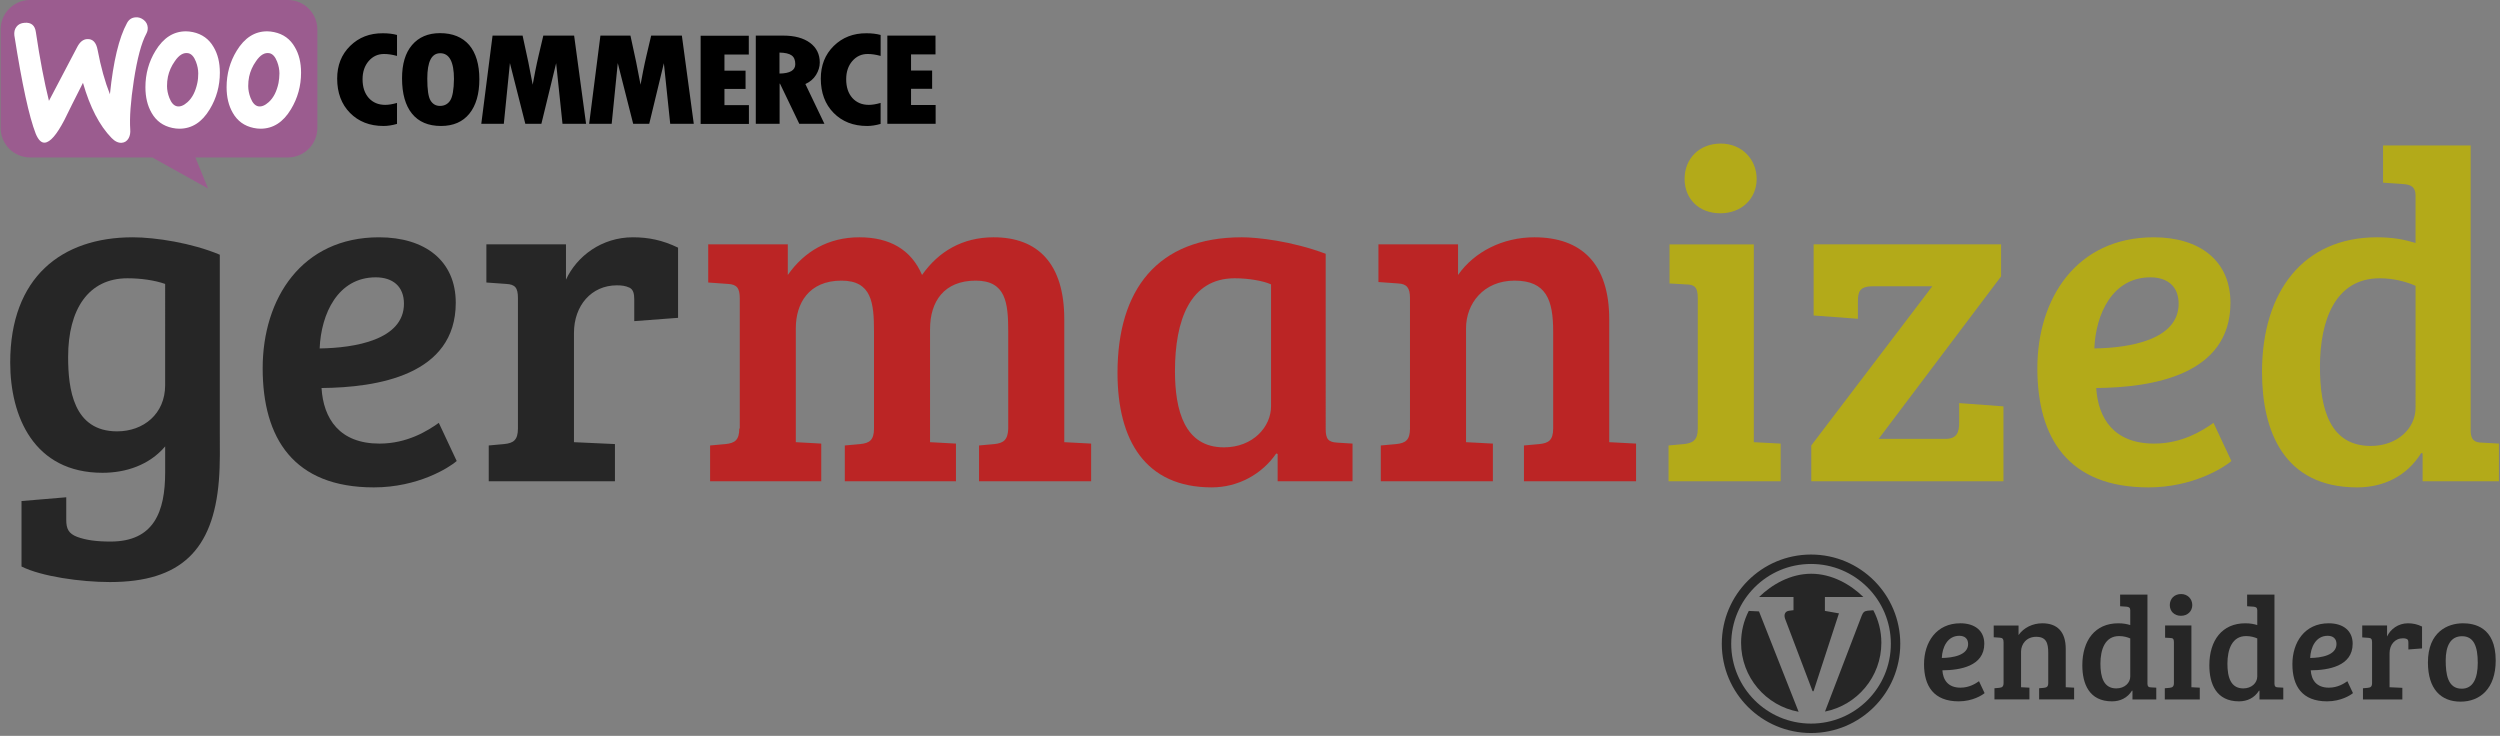 <?xml version="1.0" encoding="utf-8"?>
<!-- Generator: Adobe Illustrator 16.0.0, SVG Export Plug-In . SVG Version: 6.00 Build 0)  -->
<!DOCTYPE svg PUBLIC "-//W3C//DTD SVG 1.1//EN" "http://www.w3.org/Graphics/SVG/1.1/DTD/svg11.dtd">
<svg version="1.1" id="Layer_1" xmlns="http://www.w3.org/2000/svg" xmlns:xlink="http://www.w3.org/1999/xlink" x="0px" y="0px"
	 width="398.09px" height="117.176px" viewBox="0 0 398.09 117.176" enable-background="new 0 0 398.09 117.176"
	 xml:space="preserve">
<rect x="0" y="0" width="398.09" height="117.176" fill="#808080" stroke="none"/>
<rect x="-1" y="23.16" fill="none" width="422.223" height="94.018"/>
<g enable-background="new    ">
	<path fill="#262626" d="M3.425,90.209V79.784l7.125-0.6v3.6c0,1.426,0.375,2.176,1.725,2.701c1.425,0.525,3.075,0.75,5.325,0.75
		c6.9,0,8.7-4.725,8.7-11.025v-4.125c-2.55,3-6.3,4.201-9.975,4.201c-10.95,0-14.699-9-14.699-17.55
		c0-13.574,8.175-19.949,19.499-19.949c3.6,0,9.45,0.9,13.875,2.775v27.824c0,2.625,0.075,5.475-0.15,8.174
		c-0.9,11.025-6.075,16.125-17.324,16.125C12.799,92.684,6.575,91.784,3.425,90.209z M26.299,45.211c-1.725-0.6-3.9-0.899-6-0.899
		c-6.225,0-9.45,4.949-9.45,12.524c0,5.1,0.825,11.85,7.8,11.85c4.2,0,7.649-2.775,7.649-7.352V45.211z"/>
	<path fill="#262626" d="M72.573,48.211c0,11.549-12.524,13.499-21.374,13.575c0.3,4.875,2.85,8.85,9.225,8.85
		c4.425,0,7.65-2.025,9.45-3.301l2.85,6.076c-1.2,1.049-6.15,4.199-13.2,4.199c-12.75,0-17.699-7.801-17.699-18.974
		c0-11.1,6.225-20.85,18.524-20.85C67.699,37.786,72.573,41.536,72.573,48.211z M59.824,44.161c-6,0-8.699,5.774-8.924,11.324
		c5.55-0.075,13.424-1.35,13.424-7.124C64.324,45.586,62.524,44.161,59.824,44.161z"/>
	<path fill="#262626" d="M82.474,47.461c0-1.65-0.45-2.175-1.875-2.25l-3.15-0.225v-6.075h12.674v5.625
		c1.725-3.75,5.7-6.75,10.649-6.75c2.475,0,4.725,0.45,7.2,1.65V50.61l-6.975,0.525v-3.45c0-0.899-0.15-1.574-0.75-1.875
		c-0.675-0.3-1.2-0.375-2.025-0.375c-4.05,0-6.825,3.226-6.825,7.575v17.4l6.525,0.299v5.926H77.824v-5.701l2.475-0.225
		c1.425-0.15,2.175-0.6,2.175-2.475V47.461z"/>
</g>
<g enable-background="new    ">
	<path fill="#BB2525" d="M112.773,38.911h12.674v4.875c2.625-3.75,6.45-6,11.4-6c4.8,0,8.25,1.95,9.975,6
		c2.625-3.75,6.45-6,11.399-6c7.05,0,11.25,4.2,11.25,13.05v19.575l4.275,0.225v6h-17.85v-5.701l2.475-0.225
		c1.35-0.15,2.1-0.6,2.175-2.398V52.786c0-4.575-0.375-8.1-5.175-8.1c-5.024,0-7.274,3.3-7.274,7.725v18l4.125,0.225v6h-17.699
		v-5.701l2.475-0.225c1.425-0.15,2.175-0.6,2.175-2.475V52.786c0-4.575-0.375-8.1-5.175-8.1c-5.25,0-7.275,3.675-7.275,7.574v18.15
		l4.05,0.225v6h-17.7v-5.701l2.475-0.225c1.425-0.15,2.175-0.6,2.175-2.475h0.075V47.536c0-1.65-0.45-2.25-1.875-2.325l-3.15-0.225
		V38.911z"/>
	<path fill="#BB2525" d="M211.097,68.311c0,1.648,0.45,2.1,1.875,2.174l2.399,0.15v6h-11.924v-4.35l-0.225-0.076
		c-2.326,3.375-6.15,5.4-10.275,5.4c-10.574,0-14.999-7.5-14.999-18.225c0-13.2,6.3-21.599,19.799-21.599
		c2.476,0,7.95,0.601,13.35,2.625V68.311z M202.396,45.286c-1.125-0.525-3.449-0.975-5.774-0.975c-7.125,0-9.525,6.674-9.525,14.774
		c0,6.225,1.5,12.149,7.8,12.149c4.649,0,7.499-3.299,7.499-6.525V45.286z"/>
	<path fill="#BB2525" d="M219.497,38.911h12.675v4.875c2.625-3.75,7.199-6,12.149-6c7.499,0,11.925,4.2,11.925,13.05v19.575
		l4.274,0.225v6h-17.85v-5.701l2.476-0.225c1.424-0.15,2.174-0.6,2.174-2.475V52.786c0-4.95-1.049-8.1-6.148-8.1
		c-4.951,0-7.726,3.675-7.726,7.574v18.15l4.274,0.225v6h-17.849v-5.701l2.476-0.225c1.424-0.15,2.174-0.6,2.174-2.475V47.461
		c0-1.65-0.524-2.25-1.875-2.325l-3.149-0.225V38.911z"/>
</g>
<g enable-background="new    ">
	<path fill="#B3AA19" d="M279.27,70.411l4.275,0.225v6h-17.85v-5.701l2.475-0.225c1.351-0.15,2.176-0.6,2.176-2.398v-20.85
		c0-1.65-0.45-2.175-1.875-2.175l-2.625-0.15v-6.225h13.424V70.411z M274.021,22.862c3.3,0,5.7,2.475,5.7,5.624
		c0,3.15-2.4,5.476-5.775,5.476c-3.449,0-5.699-2.325-5.699-5.476C268.246,25.337,270.496,22.862,274.021,22.862z"/>
	<path fill="#B3AA19" d="M288.42,76.635v-5.701l19.273-25.348h-9.449c-2.25,0-2.399,0.975-2.399,2.55v2.625l-7.05-0.524V38.911
		h29.849v5.1l-19.499,25.875h10.649c1.8,0,2.175-1.051,2.175-2.551v-3.148l7.05,0.523v11.926H288.42z"/>
	<path fill="#B3AA19" d="M355.168,48.211c0,11.549-12.525,13.499-21.375,13.575c0.301,4.875,2.851,8.85,9.225,8.85
		c4.426,0,7.65-2.025,9.45-3.301l2.851,6.076c-1.201,1.049-6.15,4.199-13.2,4.199c-12.749,0-17.699-7.801-17.699-18.974
		c0-11.1,6.225-20.85,18.524-20.85C350.293,37.786,355.168,41.536,355.168,48.211z M342.418,44.161c-6,0-8.699,5.774-8.924,11.324
		c5.549-0.075,13.424-1.35,13.424-7.124C346.918,45.586,345.118,44.161,342.418,44.161z"/>
	<path fill="#B3AA19" d="M384.643,38.687v-7.575c0-1.274-0.675-1.725-1.949-1.8l-3.226-0.225v-5.925h13.95V68.76
		c0.074,1.275,0.6,1.725,1.875,1.725l2.624,0.15v6h-12.149v-4.426l-0.225-0.074c-2.325,3.75-6.075,5.475-10.199,5.475
		c-11.7,0-15.15-9-15.15-18.375c0-12.824,6.6-21.449,18.3-21.449C381.117,37.786,382.918,38.161,384.643,38.687z M384.643,45.511
		c-1.35-0.6-3.375-1.199-5.699-1.199c-7.125,0-9.525,6.749-9.525,14.099c0,6.825,1.65,12.6,8.1,12.6c4.2,0,7.125-2.775,7.125-6.074
		V45.511z"/>
</g>
<circle fill="none" stroke="#262626" stroke-width="1.5" stroke-miterlimit="10" cx="288.382" cy="102.513" r="13.46"/>
<g>
	<g>
		<path fill="#262626" d="M285.59,95.067v2.096l-0.639,0.082c-0.688,0.057-0.931,0.59-0.709,1.262l4.385,11.561h0.154l4.045-12.398
			l-2.236-0.395v-2.207h6.129c-2.044-2-5.007-3.707-8.308-3.707c-3.299,0-6.264,1.707-8.31,3.707H285.59z"/>
		<path fill="#262626" d="M298.302,97.172l-0.895,0.072c-0.563,0.057-0.751,0.281-0.972,0.84l-5.831,15.223
			c5.117-1.021,8.976-5.533,8.976-10.949C299.58,100.485,299.115,98.723,298.302,97.172z"/>
		<path fill="#262626" d="M280.095,97.358l-1.629-0.078c-0.779,1.523-1.222,3.248-1.222,5.078c0,5.48,3.951,10.039,9.161,10.982
			L280.095,97.358z"/>
	</g>
</g>
<rect x="305.508" y="94.686" fill="none" width="96.751" height="21.223"/>
<g enable-background="new    ">
	<path fill="#262626" d="M315.971,102.504c0,3.604-3.909,4.213-6.671,4.236c0.094,1.521,0.89,2.762,2.879,2.762
		c1.381,0,2.388-0.633,2.949-1.029l0.89,1.895c-0.375,0.328-1.92,1.312-4.119,1.312c-3.979,0-5.524-2.436-5.524-5.922
		c0-3.465,1.942-6.508,5.781-6.508C314.449,99.25,315.971,100.42,315.971,102.504z M311.992,101.241
		c-1.873,0-2.716,1.801-2.786,3.533c1.732-0.023,4.19-0.422,4.19-2.223C313.396,101.684,312.834,101.241,311.992,101.241z"/>
	<path fill="#262626" d="M317.469,99.602h3.956v1.521c0.819-1.172,2.247-1.873,3.792-1.873c2.34,0,3.722,1.311,3.722,4.072v6.109
		l1.334,0.07v1.873h-5.571v-1.779l0.773-0.07c0.444-0.047,0.678-0.188,0.678-0.771v-4.822c0-1.545-0.327-2.529-1.919-2.529
		c-1.545,0-2.411,1.148-2.411,2.365v5.664l1.334,0.07v1.873h-5.57v-1.779l0.772-0.07c0.444-0.047,0.679-0.188,0.679-0.771v-6.484
		c0-0.516-0.164-0.703-0.585-0.727l-0.983-0.07V99.602z"/>
	<path fill="#262626" d="M339.214,99.532v-2.365c0-0.396-0.21-0.537-0.608-0.561l-1.007-0.07v-1.85h4.354v14.23
		c0.023,0.398,0.187,0.539,0.584,0.539l0.82,0.047v1.873h-3.793v-1.381l-0.07-0.023c-0.725,1.17-1.896,1.709-3.183,1.709
		c-3.651,0-4.729-2.811-4.729-5.736c0-4.002,2.06-6.693,5.712-6.693C338.113,99.25,338.676,99.368,339.214,99.532z M339.214,101.661
		c-0.421-0.188-1.054-0.375-1.778-0.375c-2.225,0-2.973,2.107-2.973,4.402c0,2.129,0.514,3.932,2.527,3.932
		c1.311,0,2.224-0.865,2.224-1.896V101.661z"/>
	<path fill="#262626" d="M348.951,109.432l1.334,0.07v1.873h-5.57v-1.779l0.772-0.07c0.421-0.047,0.679-0.188,0.679-0.75v-6.506
		c0-0.516-0.141-0.68-0.585-0.68l-0.819-0.047v-1.941h4.189V109.432z M347.312,94.592c1.03,0,1.779,0.771,1.779,1.756
		c0,0.982-0.749,1.709-1.803,1.709c-1.076,0-1.778-0.727-1.778-1.709C345.511,95.364,346.213,94.592,347.312,94.592z"/>
	<path fill="#262626" d="M359.438,99.532v-2.365c0-0.396-0.211-0.537-0.608-0.561l-1.007-0.07v-1.85h4.354v14.23
		c0.023,0.398,0.188,0.539,0.586,0.539l0.818,0.047v1.873h-3.791v-1.381l-0.07-0.023c-0.727,1.17-1.896,1.709-3.184,1.709
		c-3.651,0-4.729-2.811-4.729-5.736c0-4.002,2.061-6.693,5.711-6.693C358.338,99.25,358.899,99.368,359.438,99.532z
		 M359.438,101.661c-0.422-0.188-1.053-0.375-1.779-0.375c-2.223,0-2.973,2.107-2.973,4.402c0,2.129,0.516,3.932,2.528,3.932
		c1.312,0,2.224-0.865,2.224-1.896V101.661z"/>
	<path fill="#262626" d="M374.629,102.504c0,3.604-3.909,4.213-6.672,4.236c0.094,1.521,0.89,2.762,2.879,2.762
		c1.382,0,2.389-0.633,2.949-1.029l0.891,1.895c-0.375,0.328-1.92,1.312-4.12,1.312c-3.979,0-5.524-2.436-5.524-5.922
		c0-3.465,1.943-6.508,5.781-6.508C373.107,99.25,374.629,100.42,374.629,102.504z M370.649,101.241
		c-1.872,0-2.716,1.801-2.786,3.533c1.732-0.023,4.19-0.422,4.19-2.223C372.054,101.684,371.492,101.241,370.649,101.241z"/>
	<path fill="#262626" d="M377.719,102.27c0-0.516-0.141-0.68-0.586-0.703l-0.982-0.07v-1.895h3.955v1.754
		c0.539-1.17,1.779-2.105,3.324-2.105c0.772,0,1.475,0.141,2.247,0.516v3.486l-2.177,0.164v-1.076c0-0.281-0.047-0.492-0.234-0.586
		c-0.211-0.094-0.375-0.117-0.632-0.117c-1.265,0-2.13,1.008-2.13,2.365v5.43l2.036,0.094v1.85h-6.272v-1.779l0.771-0.07
		c0.445-0.047,0.68-0.188,0.68-0.771V102.27z"/>
	<path fill="#262626" d="M392.184,99.25c1.732,0,5.221,0.537,5.221,5.922c0,4.494-2.505,6.555-5.595,6.555
		c-3.137,0-5.196-2.014-5.196-6.25C386.613,100.608,389.773,99.25,392.184,99.25z M394.549,105.547c0-2.623-0.633-4.238-2.506-4.238
		c-1.849,0-2.598,1.592-2.598,3.84c0,2.176,0.305,4.518,2.552,4.518C393.822,109.667,394.549,107.981,394.549,105.547z"/>
</g>
<g>
	<path fill="#9B5C8F" d="M4.783,0h41.052c2.598,0,4.7,2.104,4.7,4.701v15.67c0,2.598-2.103,4.701-4.7,4.701H31.113l2.021,4.949
		l-8.887-4.949H4.805c-2.598,0-4.701-2.104-4.701-4.701V4.701C0.082,2.124,2.186,0,4.783,0z"/>
	<path fill="#FFFFFF" d="M2.619,4.268C2.908,3.876,3.34,3.67,3.918,3.628C4.97,3.545,5.566,4.041,5.711,5.111
		C6.35,9.422,7.052,13.07,7.794,16.061l4.515-8.599c0.412-0.783,0.928-1.196,1.547-1.237c0.906-0.062,1.463,0.516,1.689,1.732
		c0.516,2.742,1.175,5.072,1.959,7.051c0.536-5.236,1.443-9.01,2.721-11.34c0.309-0.578,0.764-0.866,1.36-0.907
		c0.476-0.042,0.907,0.103,1.299,0.412s0.599,0.701,0.64,1.177c0.021,0.37-0.041,0.68-0.207,0.988c-0.804,1.484-1.463,3.979-2,7.443
		c-0.516,3.361-0.701,5.979-0.576,7.854c0.041,0.517-0.043,0.97-0.248,1.361c-0.248,0.452-0.618,0.7-1.094,0.741
		c-0.535,0.043-1.092-0.207-1.627-0.762c-1.918-1.959-3.443-4.888-4.558-8.785c-1.34,2.64-2.33,4.619-2.969,5.938
		c-1.218,2.33-2.248,3.524-3.113,3.588c-0.558,0.041-1.03-0.435-1.442-1.423c-1.053-2.701-2.187-7.917-3.402-15.648
		C2.227,5.113,2.33,4.639,2.619,4.268z"/>
	<path fill="#FFFFFF" d="M46.947,7.505c-0.741-1.299-1.834-2.083-3.299-2.392c-0.392-0.082-0.763-0.125-1.113-0.125
		c-1.979,0-3.588,1.031-4.846,3.094c-1.072,1.752-1.607,3.689-1.607,5.812c0,1.588,0.33,2.949,0.99,4.084
		c0.742,1.299,1.834,2.082,3.299,2.392c0.392,0.083,0.763,0.124,1.113,0.124c2,0,3.608-1.031,4.846-3.094
		c1.072-1.772,1.609-3.711,1.609-5.834C47.938,9.959,47.607,8.619,46.947,7.505L46.947,7.505z M44.35,13.216
		c-0.289,1.36-0.804,2.371-1.566,3.052c-0.598,0.535-1.154,0.762-1.67,0.659c-0.496-0.103-0.907-0.536-1.217-1.34
		c-0.248-0.64-0.371-1.278-0.371-1.877c0-0.515,0.043-1.03,0.145-1.505c0.186-0.846,0.536-1.67,1.093-2.454
		c0.681-1.011,1.402-1.422,2.146-1.278c0.494,0.104,0.906,0.536,1.216,1.34c0.248,0.639,0.37,1.278,0.37,1.877
		C44.494,12.227,44.433,12.742,44.35,13.216L44.35,13.216z"/>
	<path fill="#FFFFFF" d="M34.021,7.505c-0.744-1.299-1.856-2.083-3.3-2.392c-0.392-0.082-0.763-0.125-1.112-0.125
		c-1.979,0-3.588,1.031-4.846,3.094c-1.072,1.752-1.607,3.689-1.607,5.812c0,1.588,0.33,2.949,0.988,4.084
		c0.743,1.299,1.836,2.082,3.299,2.392c0.393,0.083,0.764,0.124,1.114,0.124c2,0,3.608-1.031,4.845-3.094
		c1.072-1.772,1.608-3.711,1.608-5.834C35.01,9.959,34.68,8.619,34.021,7.505L34.021,7.505z M31.422,13.216
		c-0.288,1.36-0.805,2.371-1.566,3.052c-0.599,0.535-1.154,0.762-1.67,0.659c-0.496-0.103-0.908-0.536-1.217-1.34
		c-0.248-0.64-0.372-1.278-0.372-1.877c0-0.515,0.042-1.03,0.146-1.505c0.186-0.846,0.535-1.67,1.093-2.454
		c0.68-1.011,1.401-1.422,2.144-1.278c0.495,0.104,0.907,0.536,1.217,1.34c0.248,0.639,0.371,1.278,0.371,1.877
		C31.566,12.227,31.525,12.742,31.422,13.216L31.422,13.216z"/>
	<g>
		<g>
			<path d="M55.752,7.318c-1.383,1.361-2.062,3.094-2.062,5.197c0,2.248,0.68,4.082,2.043,5.463c1.36,1.381,3.133,2.082,5.34,2.082
				c0.639,0,1.36-0.103,2.145-0.33v-3.34c-0.723,0.207-1.34,0.309-1.876,0.309c-1.093,0-1.958-0.37-2.618-1.092
				c-0.66-0.742-0.99-1.731-0.99-2.99c0-1.174,0.33-2.145,0.969-2.887c0.66-0.763,1.465-1.133,2.455-1.133
				c0.639,0,1.319,0.102,2.062,0.309v-3.34c-0.681-0.187-1.442-0.269-2.248-0.269C58.865,5.277,57.133,5.959,55.752,7.318z
				 M70.061,5.277c-1.896,0-3.381,0.64-4.453,1.897c-1.072,1.257-1.588,3.03-1.588,5.298c0,2.454,0.535,4.33,1.588,5.629
				c1.051,1.299,2.598,1.959,4.618,1.959c1.958,0,3.464-0.66,4.515-1.959c1.052-1.3,1.589-3.134,1.589-5.484
				c0-2.352-0.537-4.165-1.609-5.443C73.628,5.917,72.082,5.277,70.061,5.277z M71.689,16c-0.371,0.576-0.928,0.865-1.629,0.865
				c-0.66,0-1.154-0.289-1.505-0.865c-0.351-0.577-0.515-1.732-0.515-3.484c0-2.701,0.681-4.041,2.062-4.041
				c1.443,0,2.186,1.36,2.186,4.103C72.267,14.268,72.061,15.422,71.689,16z M86.515,5.67l-0.743,3.154
				c-0.186,0.804-0.371,1.629-0.535,2.474l-0.412,2.187c-0.393-2.187-0.928-4.783-1.609-7.814h-4.783l-1.794,14.041h3.587
				l0.971-9.67l2.453,9.67h2.557l2.351-9.648l1.011,9.648h3.752L91.422,5.67H86.515z M103.689,5.67l-0.742,3.154
				c-0.186,0.804-0.371,1.629-0.535,2.474l-0.413,2.187c-0.392-2.187-0.929-4.783-1.608-7.814h-4.783l-1.793,14.041h3.588
				l0.969-9.67l2.453,9.67h2.558l2.33-9.648l1.01,9.648h3.752L108.578,5.67H103.689z M115.359,14.165h3.361v-2.907h-3.361V8.682
				h3.877v-2.99h-7.67v14.041h7.689v-2.99h-3.896V14.165z M129.936,11.938c0.394-0.639,0.6-1.299,0.6-1.979
				c0-1.32-0.517-2.371-1.546-3.135c-1.031-0.762-2.454-1.153-4.229-1.153h-4.412v14.041h3.793V13.32h0.062l3.071,6.392h4
				l-3.03-6.33C128.967,13.051,129.545,12.576,129.936,11.938z M124.122,11.712V8.371c0.907,0.021,1.547,0.166,1.938,0.453
				c0.394,0.289,0.577,0.742,0.577,1.402C126.638,11.195,125.792,11.691,124.122,11.712z M132.761,7.318
				c-1.381,1.361-2.061,3.094-2.061,5.197c0,2.248,0.68,4.082,2.041,5.463c1.359,1.381,3.134,2.082,5.34,2.082
				c0.639,0,1.359-0.103,2.144-0.33v-3.34c-0.721,0.207-1.34,0.309-1.876,0.309c-1.093,0-1.958-0.37-2.618-1.092
				c-0.66-0.742-0.988-1.731-0.988-2.99c0-1.174,0.328-2.145,0.969-2.887c0.66-0.763,1.464-1.133,2.454-1.133
				c0.639,0,1.318,0.102,2.062,0.309v-3.34c-0.68-0.187-1.44-0.269-2.247-0.269C135.895,5.277,134.143,5.959,132.761,7.318z
				 M145.07,16.699v-2.555h3.359v-2.908h-3.359V8.658h3.896V5.67h-7.67v14.041h7.691v-2.99h-3.917V16.699L145.07,16.699z"/>
		</g>
	</g>
</g>
</svg>
